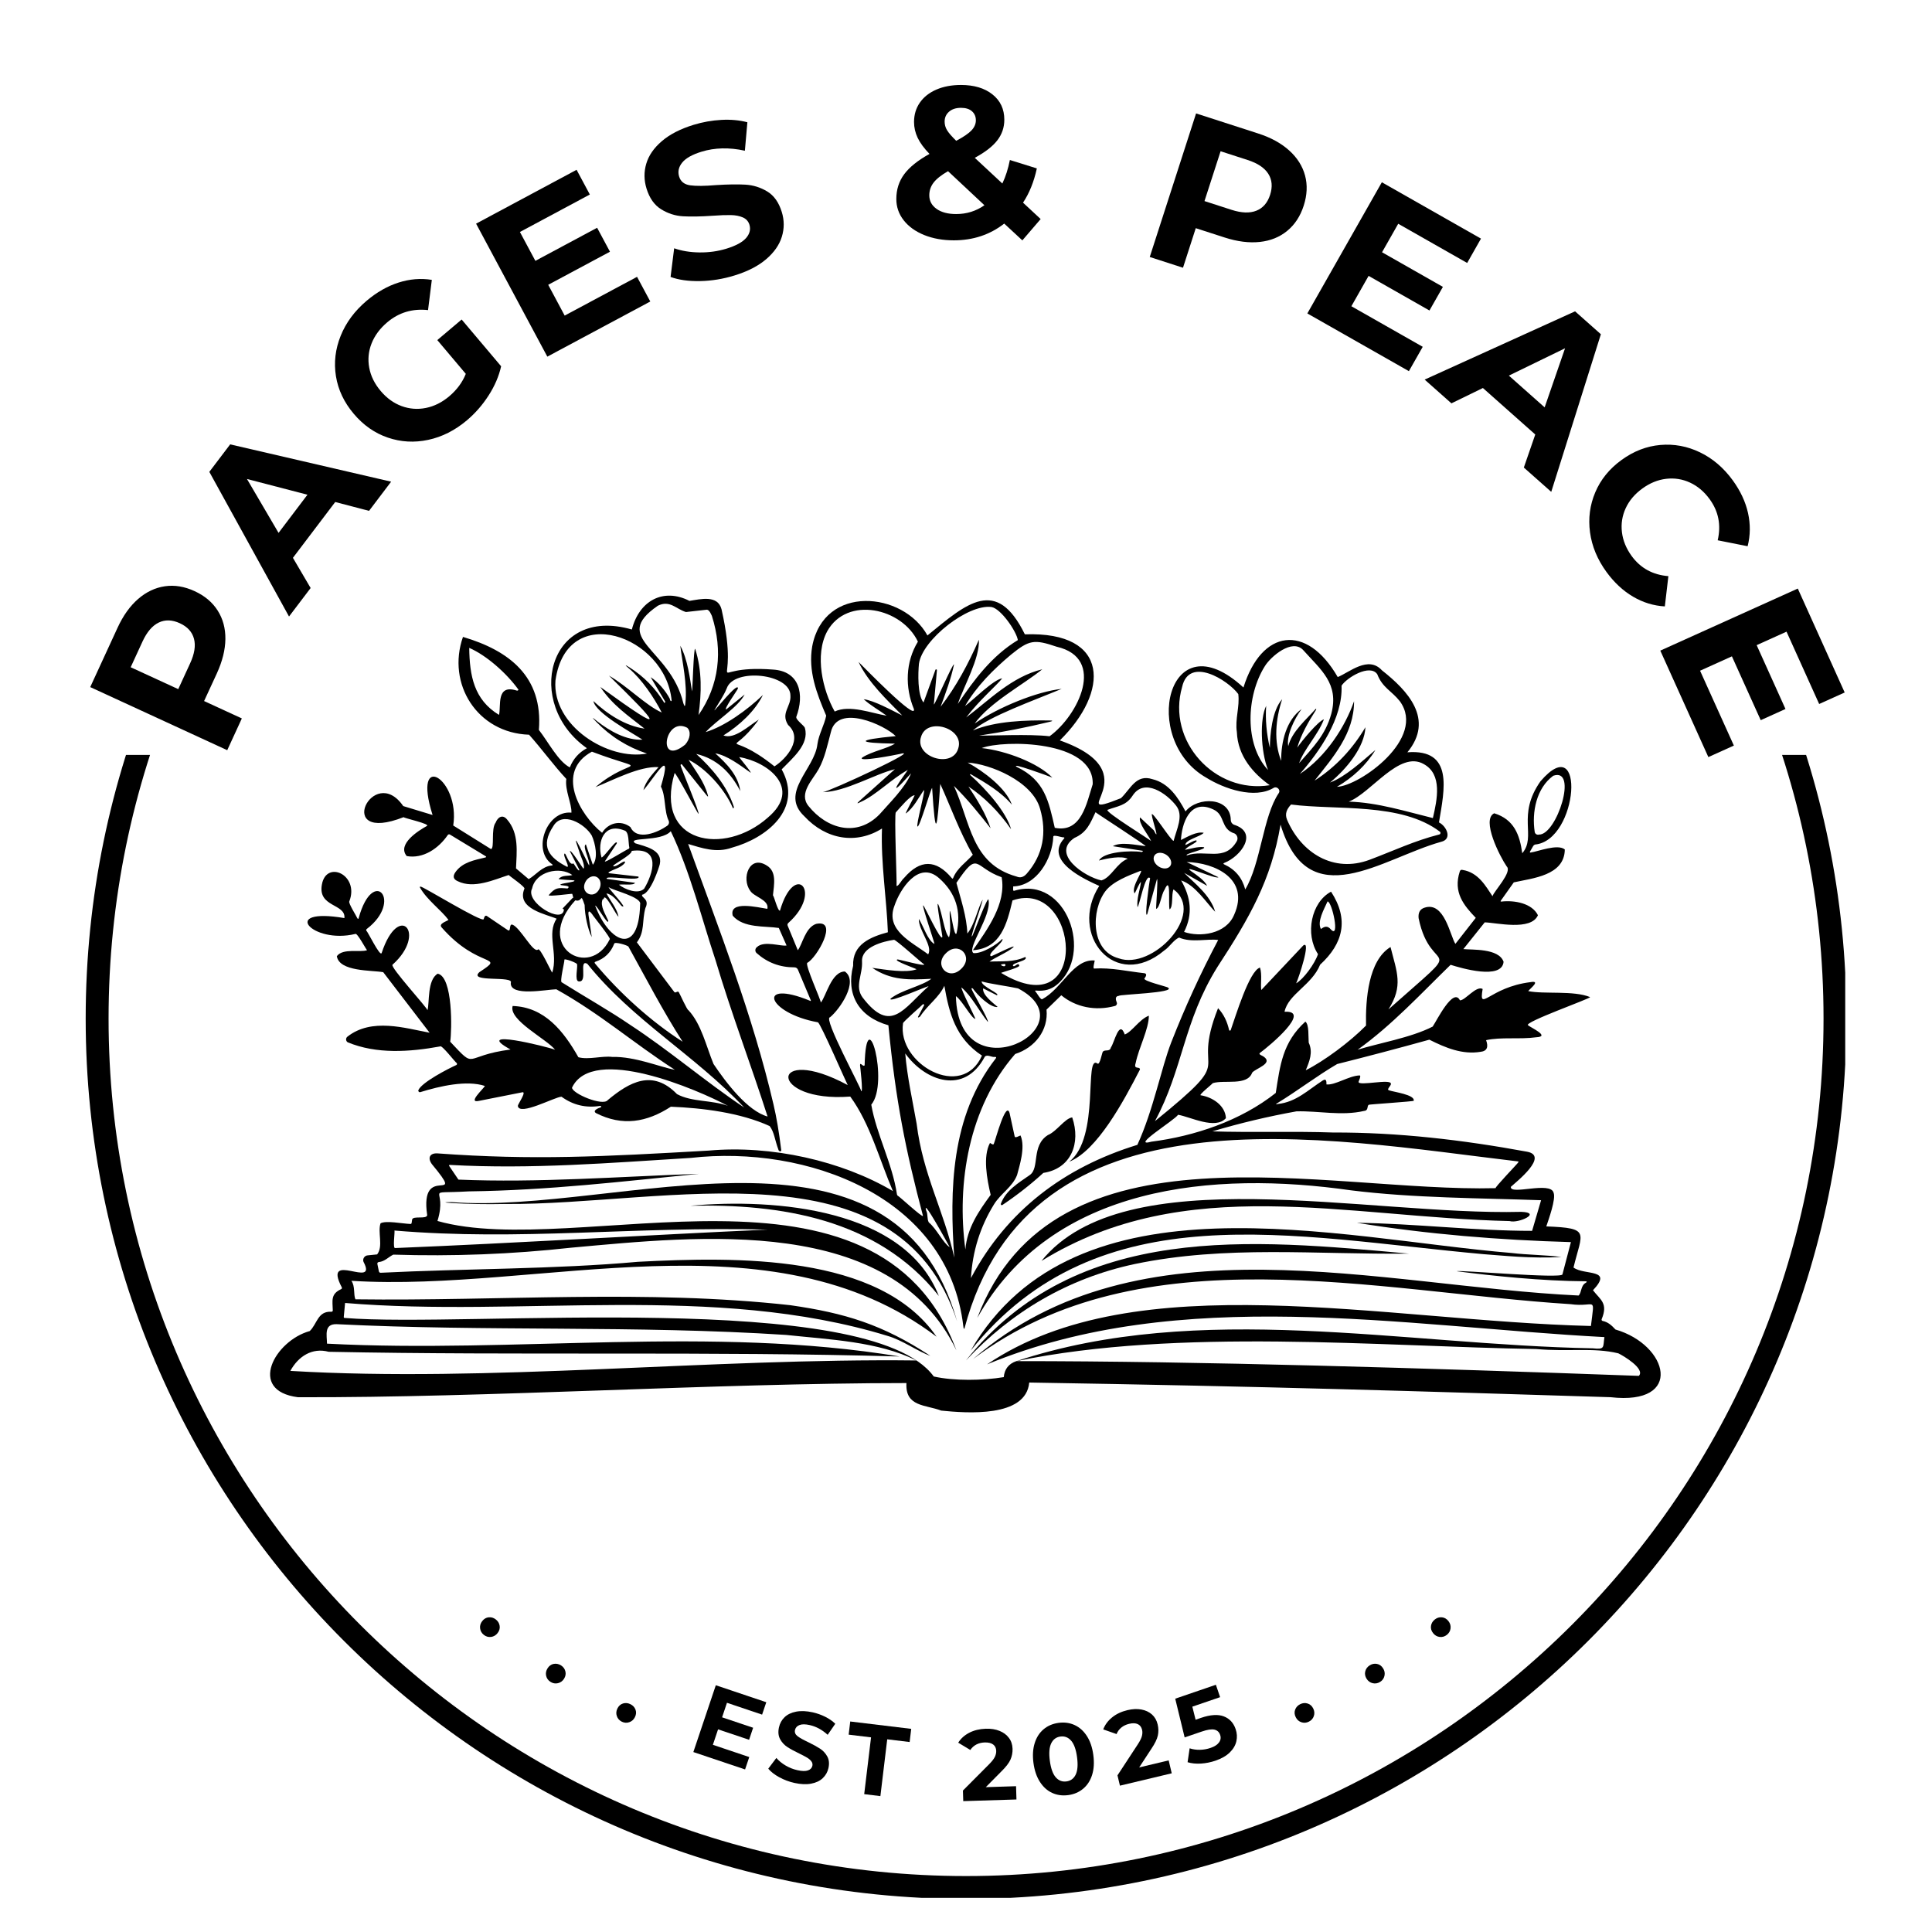 <svg xmlns="http://www.w3.org/2000/svg" xmlns:xlink="http://www.w3.org/1999/xlink" width="1000" zoomAndPan="magnify" viewBox="0 0 750 750" height="1000" preserveAspectRatio="xMidYMid meet" version="1.0"><defs><g/><clipPath id="a97d2b3ac3"><path d="M 22.227 282.066 L 705.316 282.066 L 705.316 725.742 L 22.227 725.742 Z M 22.227 282.066 " clip-rule="nonzero"/></clipPath><clipPath id="8ad35efdc5"><path d="M 0.52 0.281 L 727.719 0.281 L 727.719 296 L 0.52 296 Z M 0.52 0.281 " clip-rule="nonzero"/></clipPath><clipPath id="7f9c546a74"><rect x="0" width="728" y="0" height="296"/></clipPath><clipPath id="55820e7d64"><rect x="0" width="396" y="0" height="108"/></clipPath><clipPath id="5943e657af"><rect x="0" width="728" y="0" height="727"/></clipPath></defs><g transform="matrix(1, 0, 0, 1, 11, 11)"><g clip-path="url(#5943e657af)"><g clip-path="url(#a97d2b3ac3)"><path fill="#000000" d="M 364.023 51.535 C 180.473 51.535 31.148 200.863 31.148 384.41 C 31.148 567.957 180.473 717.281 364.023 717.281 C 547.57 717.281 696.895 567.957 696.895 384.41 C 696.895 200.863 547.57 51.535 364.023 51.535 Z M 364.023 726.168 C 175.574 726.168 22.262 572.855 22.262 384.41 C 22.262 195.965 175.574 42.652 364.023 42.652 C 552.465 42.652 705.777 195.965 705.777 384.41 C 705.777 572.855 552.465 726.168 364.023 726.168 " fill-opacity="1" fill-rule="nonzero"/></g><g clip-path="url(#8ad35efdc5)"><g transform="matrix(1, 0, 0, 1, -0, -0)"><g clip-path="url(#7f9c546a74)"><g fill="#000000" fill-opacity="1"><g transform="translate(74.306, 286.523)"><g><path d="M -39.672 -53.828 C -37.504 -58.547 -34.836 -62.273 -31.672 -65.016 C -28.504 -67.754 -25.039 -69.395 -21.281 -69.938 C -17.531 -70.488 -13.68 -69.852 -9.734 -68.031 C -5.836 -66.238 -2.863 -63.734 -0.812 -60.516 C 1.238 -57.297 2.238 -53.598 2.188 -49.422 C 2.133 -45.242 1.023 -40.797 -1.141 -36.078 L -6.078 -25.375 L 8.578 -18.625 L 2.906 -6.297 L -50.281 -30.797 Z M -11.5 -40.016 C -9.789 -43.711 -9.289 -46.891 -10 -49.547 C -10.707 -52.211 -12.535 -54.223 -15.484 -55.578 C -18.473 -56.953 -21.207 -57.039 -23.688 -55.844 C -26.164 -54.656 -28.258 -52.211 -29.969 -48.516 L -34.578 -38.5 L -16.109 -30 Z M -11.5 -40.016 "/></g></g></g><g fill="#000000" fill-opacity="1"><g transform="translate(101.65, 227.737)"><g><path d="M 17.484 -43.859 L 1.062 -22.188 L 7.938 -10.469 L -0.453 0.594 L -31.391 -55.562 L -23.297 -66.234 L 39.188 -51.75 L 30.609 -40.422 Z M 6.703 -46.688 L -16.781 -52.797 L -4.516 -31.875 Z M 6.703 -46.688 "/></g></g></g><g fill="#000000" fill-opacity="1"><g transform="translate(142.712, 174.113)"><g><path d="M 16.047 -53.094 L 25.5 -61.078 L 40.828 -42.922 C 39.953 -39.035 38.328 -35.254 35.953 -31.578 C 33.586 -27.898 30.785 -24.691 27.547 -21.953 C 22.898 -18.035 17.891 -15.504 12.516 -14.359 C 7.141 -13.211 1.914 -13.504 -3.156 -15.234 C -8.238 -16.961 -12.648 -20.047 -16.391 -24.484 C -20.141 -28.91 -22.441 -33.77 -23.297 -39.062 C -24.148 -44.363 -23.539 -49.586 -21.469 -54.734 C -19.406 -59.879 -16.031 -64.43 -11.344 -68.391 C -7.414 -71.703 -3.297 -74.047 1.016 -75.422 C 5.328 -76.805 9.629 -77.156 13.922 -76.469 L 12.453 -64.734 C 6.41 -65.391 1.133 -63.812 -3.375 -60 C -6.227 -57.594 -8.258 -54.852 -9.469 -51.781 C -10.676 -48.719 -10.977 -45.578 -10.375 -42.359 C -9.781 -39.141 -8.297 -36.129 -5.922 -33.328 C -3.586 -30.555 -0.883 -28.602 2.188 -27.469 C 5.258 -26.344 8.406 -26.102 11.625 -26.75 C 14.844 -27.395 17.859 -28.898 20.672 -31.266 C 23.648 -33.785 25.797 -36.691 27.109 -39.984 Z M 16.047 -53.094 "/></g></g></g><g fill="#000000" fill-opacity="1"><g transform="translate(195.363, 130.73)"><g><path d="M 40.938 -34.266 L 46.078 -24.688 L 6.109 -3.281 L -21.547 -54.906 L 17.469 -75.812 L 22.609 -66.219 L -4.531 -51.672 L 1.469 -40.469 L 25.438 -53.312 L 30.422 -44.016 L 6.453 -31.172 L 12.844 -19.219 Z M 40.938 -34.266 "/></g></g></g><g fill="#000000" fill-opacity="1"><g transform="translate(248.786, 102.712)"><g><path d="M 25.328 -6.766 C 20.891 -5.398 16.422 -4.676 11.922 -4.594 C 7.43 -4.52 3.633 -5.055 0.531 -6.203 L 1.922 -17.328 C 4.867 -16.297 8.156 -15.758 11.781 -15.719 C 15.414 -15.676 18.883 -16.16 22.188 -17.172 C 25.875 -18.305 28.426 -19.688 29.844 -21.312 C 31.258 -22.945 31.691 -24.672 31.141 -26.484 C 30.723 -27.816 29.859 -28.766 28.547 -29.328 C 27.242 -29.891 25.695 -30.188 23.906 -30.219 C 22.113 -30.258 19.734 -30.172 16.766 -29.953 C 12.191 -29.641 8.391 -29.57 5.359 -29.75 C 2.336 -29.926 -0.488 -30.832 -3.125 -32.469 C -5.77 -34.102 -7.664 -36.789 -8.812 -40.531 C -9.812 -43.77 -9.844 -46.977 -8.906 -50.156 C -7.969 -53.344 -5.961 -56.254 -2.891 -58.891 C 0.18 -61.535 4.273 -63.648 9.391 -65.234 C 12.961 -66.328 16.582 -66.973 20.25 -67.172 C 23.914 -67.367 27.281 -67.062 30.344 -66.25 L 29.375 -55.203 C 23.301 -56.535 17.68 -56.406 12.516 -54.812 C 8.891 -53.695 6.391 -52.281 5.016 -50.562 C 3.648 -48.852 3.266 -47.047 3.859 -45.141 C 4.453 -43.211 5.891 -42.086 8.172 -41.766 C 10.453 -41.453 13.789 -41.484 18.188 -41.859 C 22.758 -42.148 26.555 -42.207 29.578 -42.031 C 32.609 -41.852 35.43 -40.973 38.047 -39.391 C 40.672 -37.805 42.555 -35.148 43.703 -31.422 C 44.691 -28.223 44.703 -25.031 43.734 -21.844 C 42.766 -18.656 40.734 -15.738 37.641 -13.094 C 34.547 -10.445 30.441 -8.336 25.328 -6.766 Z M 25.328 -6.766 "/></g></g></g><g fill="#000000" fill-opacity="1"><g transform="translate(305.429, 86.78)"><g/></g></g><g fill="#000000" fill-opacity="1"><g transform="translate(333.922, 81.282)"><g><path d="M 51.953 1.031 L 44.922 -5.484 C 39.348 -1.148 32.82 1.016 25.344 1.016 C 21.102 1.016 17.281 0.332 13.875 -1.031 C 10.477 -2.406 7.816 -4.316 5.891 -6.766 C 3.973 -9.223 3.02 -11.988 3.031 -15.062 C 3.031 -18.688 4.047 -21.879 6.078 -24.641 C 8.117 -27.398 11.395 -30.031 15.906 -32.531 C 13.789 -34.719 12.258 -36.801 11.312 -38.781 C 10.375 -40.758 9.906 -42.805 9.906 -44.922 C 9.906 -47.766 10.656 -50.27 12.156 -52.438 C 13.664 -54.613 15.801 -56.301 18.562 -57.5 C 21.32 -58.695 24.516 -59.297 28.141 -59.297 C 33.211 -59.297 37.281 -58.078 40.344 -55.641 C 43.414 -53.211 44.953 -49.938 44.953 -45.812 C 44.953 -42.801 44.039 -40.125 42.219 -37.781 C 40.406 -35.438 37.492 -33.18 33.484 -31.016 L 44.188 -21.047 C 45.469 -23.723 46.441 -26.766 47.109 -30.172 L 57.578 -26.906 C 56.453 -21.719 54.664 -17.285 52.219 -13.609 L 59.062 -7.25 Z M 28.141 -50.422 C 26.191 -50.422 24.645 -49.922 23.5 -48.922 C 22.352 -47.922 21.781 -46.641 21.781 -45.078 C 21.781 -43.898 22.086 -42.797 22.703 -41.766 C 23.316 -40.734 24.508 -39.352 26.281 -37.625 C 29.133 -39.133 31.117 -40.488 32.234 -41.688 C 33.348 -42.883 33.906 -44.18 33.906 -45.578 C 33.906 -47.023 33.406 -48.191 32.406 -49.078 C 31.406 -49.973 29.984 -50.422 28.141 -50.422 Z M 26.266 -9.188 C 30.336 -9.188 33.992 -10.328 37.234 -12.609 L 23.109 -25.828 C 20.484 -24.328 18.613 -22.848 17.5 -21.391 C 16.383 -19.941 15.828 -18.301 15.828 -16.469 C 15.828 -14.289 16.77 -12.531 18.656 -11.188 C 20.551 -9.852 23.086 -9.188 26.266 -9.188 Z M 26.266 -9.188 "/></g></g></g><g fill="#000000" fill-opacity="1"><g transform="translate(399.924, 83.171)"><g/></g></g><g fill="#000000" fill-opacity="1"><g transform="translate(428.723, 86.638)"><g><path d="M 48.719 -45.812 C 53.656 -44.219 57.676 -42.008 60.781 -39.188 C 63.883 -36.375 65.926 -33.133 66.906 -29.469 C 67.883 -25.812 67.707 -21.922 66.375 -17.797 C 65.062 -13.711 62.93 -10.457 59.984 -8.031 C 57.047 -5.602 53.492 -4.164 49.328 -3.719 C 45.172 -3.27 40.625 -3.844 35.688 -5.438 L 24.469 -9.062 L 19.516 6.297 L 6.609 2.125 L 24.594 -53.609 Z M 38.344 -16.188 C 42.227 -14.938 45.445 -14.82 48 -15.844 C 50.562 -16.863 52.336 -18.914 53.328 -22 C 54.336 -25.125 54.102 -27.848 52.625 -30.172 C 51.156 -32.492 48.477 -34.281 44.594 -35.531 L 34.109 -38.922 L 27.859 -19.578 Z M 38.344 -16.188 "/></g></g></g><g fill="#000000" fill-opacity="1"><g transform="translate(490.476, 107.255)"><g><path d="M 50.828 16.375 L 45.453 25.828 L 6.031 3.422 L 34.953 -47.5 L 73.438 -25.625 L 68.078 -16.172 L 41.312 -31.391 L 35.031 -20.328 L 58.656 -6.891 L 53.438 2.281 L 29.812 -11.156 L 23.125 0.625 Z M 50.828 16.375 "/></g></g></g><g fill="#000000" fill-opacity="1"><g transform="translate(542.613, 136.859)"><g><path d="M 42.375 20.812 L 22.047 2.766 L 9.828 8.719 L -0.562 -0.5 L 57.828 -27 L 67.844 -18.109 L 48.578 43.078 L 37.938 33.641 Z M 46.016 10.281 L 53.938 -12.656 L 32.125 -2.047 Z M 46.016 10.281 "/></g></g></g><g fill="#000000" fill-opacity="1"><g transform="translate(592.866, 182.143)"><g><path d="M 19.75 28.875 C 16.238 24.051 14.113 18.926 13.375 13.5 C 12.645 8.07 13.328 2.891 15.422 -2.047 C 17.516 -6.992 20.91 -11.172 25.609 -14.578 C 30.297 -17.992 35.312 -19.938 40.656 -20.406 C 46 -20.875 51.133 -19.922 56.062 -17.547 C 61 -15.172 65.238 -11.551 68.781 -6.688 C 71.77 -2.57 73.75 1.664 74.719 6.031 C 75.688 10.395 75.633 14.688 74.562 18.906 L 62.938 16.594 C 64.312 10.695 63.273 5.383 59.828 0.656 C 57.703 -2.281 55.16 -4.43 52.203 -5.797 C 49.254 -7.16 46.16 -7.648 42.922 -7.266 C 39.68 -6.879 36.598 -5.617 33.672 -3.484 C 30.734 -1.348 28.582 1.195 27.219 4.156 C 25.863 7.113 25.379 10.207 25.766 13.438 C 26.148 16.664 27.406 19.75 29.531 22.688 C 32.977 27.414 37.734 30.023 43.797 30.516 L 42.422 42.266 C 38.035 42.016 33.906 40.742 30.031 38.453 C 26.164 36.172 22.738 32.977 19.75 28.875 Z M 19.75 28.875 "/></g></g></g><g fill="#000000" fill-opacity="1"><g transform="translate(630.667, 235.244)"><g><path d="M 31.422 43.188 L 21.516 47.656 L 2.859 6.328 L 56.234 -17.766 L 74.438 22.578 L 64.531 27.047 L 51.859 -1.031 L 40.266 4.203 L 51.453 28.984 L 41.844 33.328 L 30.656 8.547 L 18.297 14.125 Z M 31.422 43.188 "/></g></g></g></g></g></g><path fill="#000000" d="M 126.938 351.559 C 127.629 350.938 131.125 357.633 131.492 357.848 C 129.094 358.859 122.109 356.941 119.762 360.184 C 120.691 366.258 133.371 365.602 137.77 366.402 C 137.77 366.402 155.77 389.898 155.77 389.898 C 146.383 388.172 133.23 383.961 123.785 391.504 C 123.156 392.066 123.227 393.148 123.953 393.605 C 135.188 398.285 148.066 397.375 159.867 395.219 C 160.449 394.465 165.863 401.551 166.289 401.668 C 166.516 401.902 166.434 402.328 166.129 402.453 C 162.973 403.867 152.836 409.098 151.438 412.137 C 151.223 412.586 151.703 413.145 152.184 412.957 C 159.863 410.586 170.176 408.238 177.242 410.566 C 176.781 411.582 170.207 417.465 175.035 416.34 C 175.035 416.34 191.676 413.043 191.676 413.043 C 193.684 412.461 189.934 417.812 190.027 418.293 C 190.488 422.414 204.547 414.742 206.98 414.746 C 211.469 418.008 216.477 419.191 222.008 418.301 C 222.348 418.207 222.52 418.773 222.18 418.879 C 221.406 419.102 218.859 420.098 220.336 421.09 C 230.629 426.336 240.074 424.688 249.426 418.621 C 261.637 419.121 276.332 420.902 287.777 426.141 C 289.562 428.414 289.781 431.586 291.184 435.316 C 291.277 435.949 292.324 436.246 292.277 435.496 C 291.43 428.523 290.426 422.594 289.262 417.711 C 281.211 383.109 268.25 350.125 256.141 316.637 C 261.402 318.184 267.07 320.246 273.148 318.055 C 286.379 314.418 300.969 303.148 292.445 287.668 C 296.543 283.383 303.27 277.996 301.461 271.629 C 301.332 270.738 297.727 268.383 298.141 267.23 C 301.301 258.719 299.574 249.52 288.988 248.922 C 260.062 246.719 277.238 261.469 269.094 225.512 C 267.617 219.883 261.07 221.566 256.645 222.262 C 246.559 217.102 237.156 222.117 234.285 233.375 C 201.512 223.914 192.426 262.34 216.828 279.453 C 213.715 281.125 211.504 283.609 210.203 286.902 C 205.656 284.559 201.793 276.934 198.195 272.363 C 199.848 251.621 186.59 241.527 168.723 236.25 C 162.34 254.441 174.254 273.551 194.383 274.215 C 199.199 279.578 203.898 286.078 208.84 291.375 C 208.227 295.703 211.004 301.066 210.824 304.473 C 201.227 303.492 195.445 319.102 203.332 324.508 C 203.664 324.734 203.637 324.887 203.246 324.973 C 199.371 325.309 196.938 328.773 194.227 330.273 C 194.227 330.273 189.316 326.121 189.316 326.121 C 189.559 319.828 190.574 312.559 185.875 307.164 C 184.125 304.961 182.211 306.254 181.422 308.32 C 179.5 310.762 181.098 318.324 179.59 318.609 C 179.59 318.609 164.945 309.461 164.945 309.461 C 167.738 291.305 148.801 279.711 156.926 305.379 C 156.926 305.379 145.543 301.922 145.543 301.922 C 133.863 285 118.199 316.996 145.684 306.219 C 145.82 306.621 156.32 308.871 154.691 309.656 C 151.66 311.324 142.988 316.668 146.895 321.328 C 153.285 322.465 159.277 318.348 162.812 313.168 C 163 312.883 163.383 312.797 163.676 312.98 C 163.676 312.98 177.449 321.336 177.449 321.336 C 177.867 321.586 177.84 321.766 177.371 321.879 C 173.129 322.906 168.621 323.688 165.871 327.457 C 164.676 329.102 164.93 330.301 166.637 331.055 C 172.887 334.191 180.809 330.488 186.477 328.68 C 186.691 329.039 193.234 333.465 192.551 334.043 C 189.344 341.902 201.336 343.957 205.082 345.641 C 201.09 351.551 205.719 359.125 203.383 366.57 C 202.988 366.363 198.629 356.562 197.844 357.602 C 196.035 359.246 190.941 348.98 187.891 347.941 C 186.523 347.582 187.422 350.727 186.23 350.152 C 186.23 350.152 178.027 344.602 178.027 344.602 C 177.223 344.098 176.922 345.238 176.773 345.805 C 176.312 347.355 153.02 333 152.316 333.199 C 152.125 333.074 151.887 333.336 152.023 333.527 C 154.727 338.352 160.254 342.273 163.098 346.098 C 162.367 346.695 159.133 347.543 160.445 349.027 C 174.855 365.488 185.715 359.414 175.121 366.367 C 170.48 370.562 188.715 367.621 187.285 370.555 C 186.926 376.008 201.191 373.117 204.957 373.039 C 222.168 382.637 234.746 393.812 250.965 404.285 C 245.352 403.293 235.551 399.07 226.648 399.293 C 222.77 398.812 217.461 400.477 213.531 399.418 C 207.789 389.273 200.395 379.922 188.012 379.52 C 186.316 385 201.266 392.379 204.48 396.508 C 201.289 395.273 171.992 388.051 187.191 396.422 C 168.391 398.852 174.312 404.633 163.77 393.395 C 164.441 389.008 164.859 368.211 158.934 366.984 C 154.785 369.352 155.785 378.336 154.949 381.172 C 154.988 380.355 140.285 364.344 141.375 363.496 C 154.992 351.344 143.809 338.777 137.16 358.949 C 136.547 360.648 131.602 350.27 131.234 350.355 C 131.09 350.113 131.148 349.797 131.379 349.625 C 145.617 338.754 133.836 325.078 128.273 345.293 C 128.145 345.84 127.945 345.867 127.68 345.375 C 127.52 344.863 124.051 339.434 124.617 338.871 C 128.586 328.59 115.637 322.719 113.957 332.395 C 112.309 341.27 123.266 339.734 122.699 345.398 C 97.293 341.09 110.125 355.633 126.93 351.555 Z M 190.273 256.742 C 190.172 257.031 189.855 257.176 189.57 257.07 C 181.453 254.488 183.609 263.133 182.715 266.523 C 172.965 260.609 171.293 251.273 171.156 240.508 C 177.875 243.414 185.707 250.387 190.273 256.738 Z M 266.73 361.625 C 272.973 382.59 280.445 402.078 286.973 422.434 C 279.141 420.277 270.793 409.191 265.988 402.043 C 263.125 395.098 261.293 386.594 256.246 381.148 C 255.77 381.211 252.891 374.746 252.617 374.375 C 252.207 373.273 251.352 374.699 250.793 374.137 C 250.793 374.137 236.234 354.812 236.234 354.812 C 239.406 350.66 238.145 346.578 239.543 341.5 C 241.297 337.977 237.785 337.488 238.281 336.324 C 241.633 335.816 244.906 325.5 245.137 324.469 C 246.348 318.844 239.395 317.582 235.633 316.379 C 232.039 313.742 245.574 315.996 249.398 311.672 C 256.91 327.336 261.535 346.043 266.73 361.629 Z M 235.52 331.715 L 224.609 330.191 C 223.062 328.508 238.117 331.402 236.836 329.285 C 236.836 329.285 225.516 327.992 225.516 327.992 C 225.352 327.977 225.219 327.852 225.188 327.691 C 227 326.391 230.008 326.066 231.59 323.922 C 232.031 322.121 228.215 325.82 227.117 325.258 C 226.039 325.008 234.402 320.914 234.242 319.312 C 245.762 317.766 242.539 328.195 239.062 333.98 C 236.676 336.348 231.504 334.227 229.273 332.445 C 230.75 332.109 234.992 332.875 235.52 331.715 Z M 233.023 318.531 C 232.887 318.371 223.273 324.379 223.828 323.34 C 223.828 323.34 228.434 316.418 228.434 316.418 C 228.512 316.297 228.488 316.133 228.379 316.035 C 227.836 315.34 222.797 322.625 222.48 321.781 C 220.777 315.594 223.582 308.285 231.348 311.375 C 233.34 311.82 232.871 316.57 233.305 317.969 C 233.332 318.223 233.238 318.41 233.02 318.531 Z M 221.652 334.137 C 219.488 338.422 214.008 335.562 216.27 331.328 C 217.211 329.52 219.18 328.68 220.664 329.453 C 222.148 330.227 222.59 332.324 221.652 334.137 Z M 220.035 340.559 C 220.75 340.363 225.156 348.688 225.141 346.453 C 224.098 343.984 221.848 340.711 222.918 338.188 C 222.91 338.074 223.055 338.02 223.344 338.02 C 223.703 334.859 228.289 344.582 229.098 344.824 C 228.488 341.621 225.938 338.734 224.422 335.836 C 226.676 336.121 228.723 338.762 230.246 340.664 C 233.531 342.551 224.68 333.434 225.336 333.422 C 226.703 334.602 238.312 337.215 237.496 340.086 C 236.941 360.625 225.434 354.852 220.035 340.559 Z M 227.426 355.371 C 227.504 354.398 232.84 356.004 232.984 356.523 C 239.812 368.844 246.43 381.625 254.008 393.395 C 241.703 385.527 229.457 374.445 219.992 363.039 C 219.723 362.703 219.793 362.469 220.195 362.332 C 223.668 361.145 226.078 358.828 227.426 355.375 Z M 254.977 278.066 C 243.852 287.027 246.961 266.895 255.762 271.504 C 257.32 272.895 256.965 275.836 254.977 278.066 Z M 287.094 306.371 C 270.105 321.484 242.781 316.453 250.879 289.105 C 251.332 288.77 259.855 304.836 260.109 304.898 C 261.047 305.348 252.992 286.195 253.207 286.102 C 253.102 285.789 253.527 285.531 253.75 285.789 C 253.75 285.789 263.266 297.684 263.266 297.684 C 263.859 298.426 264.008 298.344 263.711 297.441 C 262.328 292.43 259.059 288.312 256.301 283.965 C 262.707 286.984 270.32 295.234 273.434 302.547 C 273.621 303.125 274.02 302.465 273.859 302.148 C 271.195 293.992 265.383 287.27 259.27 281.668 C 267.223 283.531 272.633 288.82 276.379 296.098 C 275.578 289.914 270.961 285.332 266.664 281.438 C 271.387 282.289 276.148 285.961 280.359 288.941 C 281.012 289.031 275.844 282.996 275.957 282.902 C 286.898 284.676 300.625 294.934 287.09 306.371 Z M 271.129 256.191 C 273.934 248.152 295.926 250.5 295.844 259.059 C 296.137 263.344 291.969 265.777 294.938 270.426 C 300.895 275.715 294.391 283.488 289.645 286.504 C 270.496 271.137 271.754 284.594 283.562 268.344 C 279.492 270.871 274.109 276.133 269.836 274.492 C 276.047 270.613 282.066 265.09 285.164 258.785 C 278.988 264.711 270.23 271 262.938 273.191 C 267.23 268.57 275.555 263.484 278.074 258.598 C 278.074 258.598 270.984 264.336 270.984 264.336 C 269.523 264.863 275.699 256.305 275.469 256.238 C 275.539 253.402 266.062 265.582 266.332 264.691 C 267.77 262.18 269.926 259.164 271.129 256.191 Z M 244.375 224.141 C 249.066 221.832 251.453 225.449 255.289 226.59 C 255.289 226.59 263.391 225.684 263.391 225.684 C 264.457 225.703 265.145 227.754 265.348 228.078 C 269.672 241.652 268.219 254.98 260.168 266.574 C 261.332 258.168 261.598 249.43 258.871 240.902 C 258.23 240.207 257.859 257.371 257.637 257.402 C 256.879 252.676 255.973 244.934 253.082 239.664 C 253.852 245.984 255.859 254.57 255.066 261.883 C 254.988 263.398 254.727 263.43 254.273 261.98 C 249.18 240.57 225.73 236.98 244.375 224.141 Z M 204.629 253.172 C 209.043 221.953 247.402 235.914 249.727 260.922 C 249.578 261.598 248.969 260.777 249.07 260.359 C 247.473 257.223 244.285 253.531 241.582 251.887 C 241.582 251.887 247.223 261.348 247.223 261.348 C 247.312 261.434 247.105 261.914 246.895 261.867 C 243.461 256.199 238.938 251.598 233.332 248.055 C 231.539 246.926 231.453 247.047 233.074 248.414 C 238.098 252.637 242.945 259.859 245.887 265.598 C 239.699 262.844 232.391 255.238 225.395 251.281 C 244.375 269.918 249.555 275.613 222.047 255.676 C 226.797 262.773 232.707 266.695 239.203 271.848 C 231.82 270.82 224.871 266.293 219.363 261.152 C 220.137 265.852 234.77 273.672 238.398 276.137 C 232.227 276.484 225.766 272.848 220.832 268.992 C 218.715 267.23 218.621 267.328 220.547 269.297 C 226.086 274.961 232.625 279.043 240.168 281.535 C 225.105 284.387 203.297 270.781 204.625 253.168 Z M 218.777 280.801 C 242.309 289.68 234.617 282.266 220.164 294.566 C 227.156 291.793 237.23 286.363 244.66 286.797 C 242.395 289.355 239.477 292.469 238.789 295.715 C 243.008 291.027 250.453 277.746 245.559 294.352 C 247.559 298.145 246.715 303.883 248.637 307.723 C 248.855 308.398 248.613 309.137 248.039 309.551 C 244.508 312.055 236.344 315.637 233.73 310.074 C 229.898 307.125 225.047 308.512 222.73 312.285 C 213.953 305.254 204.5 288.523 218.781 280.801 Z M 203.766 309.758 C 207.242 303.652 216.074 308.84 218.715 313.348 C 220.141 316.48 221.277 322.188 219.133 324.699 C 219.133 324.699 216.43 316.777 216.43 316.777 C 214.883 317.566 218.191 323.023 217.691 324.984 C 216.855 323.707 209.793 308.184 213.797 319.352 C 214.293 321.332 216.273 324.828 215.535 326.238 C 215.281 326.211 210.66 318.645 210.215 319.406 C 210.254 319.516 213.844 326.523 213.895 326.641 C 213.828 327.906 211.762 324.238 211.594 324.172 C 209.785 325.438 208.457 318.82 208.027 320.672 C 207.836 321.77 210.273 325.715 209.137 325.492 C 202.066 321.883 198.637 317.535 203.766 309.758 Z M 195.566 333.883 C 196.953 327.312 206.277 325.172 211.184 328.688 C 209.539 329.191 207.328 328.562 205.867 330.195 C 205.551 330.473 211.902 330.676 211.926 330.773 C 212.832 331.477 205.965 331.891 206.578 332.512 C 207.109 332.852 210.98 332.652 209.32 333.91 C 205.551 333.598 204.617 333.473 202.008 336.496 C 201.777 337.172 210.996 335.852 211.152 335.996 C 211.605 337.492 211.688 337.984 211.391 337.473 L 207.469 341.598 C 207.254 341.848 207.895 341.891 207.906 342.098 C 207.477 348.004 192.691 339.254 195.57 333.883 Z M 212.34 338.5 C 215.289 339.395 214.156 335.031 215.949 340.297 C 216.016 344.23 217.184 349.809 218.727 352.789 C 218.727 352.789 217.508 344.539 217.508 344.539 C 217.199 342.488 217.668 342.293 218.91 343.949 C 218.945 344.215 226.496 353.484 225.688 353.637 C 218 369.461 195.797 356.535 212.34 338.5 Z M 233.551 386.797 C 225.617 381.371 215.949 375.91 207.117 370.359 C 206.145 370.328 208.242 362.109 208.09 361.656 C 207.695 360.762 213.547 362.945 213.008 363.41 C 213.328 364.391 212.023 369.645 213.574 369.961 C 217.434 370.617 213.488 361.301 216.973 363.117 C 234.598 385.098 258.844 398.633 277.887 418.938 C 262.949 408.98 249.039 396.922 233.551 386.797 Z M 211.059 411.219 C 219.07 394.367 259.855 412.027 271.582 418.293 C 265.309 415.953 257.641 416.887 251.809 413.734 C 242.355 403.984 233.344 409.027 224.934 416.051 C 223.043 418.574 211.09 413.508 211.059 411.223 Z M 211.059 411.219 " fill-opacity="1" fill-rule="nonzero"/><path fill="#000000" d="M 616.125 505.117 C 614.688 503.551 613.227 502.184 611.055 501.766 C 610.789 501.656 610.66 501.352 610.77 501.09 C 613.355 494.855 610.211 493.547 607.391 489.875 C 615.465 481.328 604.105 484.219 599.832 481.055 C 603.168 467.258 606.645 465.754 589.273 465.09 C 590.164 462.391 593.098 454.402 592.094 451.988 C 590.855 447.453 575.078 453.113 575.508 449.727 C 577.668 447.766 590.469 437.68 581.77 436.086 C 556.855 431.516 531.805 428.551 506.441 428.637 C 491.82 428.102 473.566 428.676 459.633 428.195 C 470.328 425.008 481.211 422.418 492.281 420.426 C 500.934 420.188 509.812 422.297 518.566 420.254 C 520.301 420.117 519.582 418.371 520.336 417.875 C 520.473 417.711 537.672 416.609 537.809 416.316 C 538.348 413.949 529.969 412.902 528.18 412.254 C 527.113 411.914 529.102 410.41 528.949 409.746 C 529.109 407.59 516.352 410.758 516.387 408.984 C 516.445 408.645 517.637 406.375 516.68 406.48 C 512.535 406.688 507.211 410.367 503.934 409.969 C 503.93 408.867 503.941 407.543 502.52 408.422 C 496.656 412.219 492.188 416.797 485.109 417.562 C 484.176 417.836 484.117 417.711 484.93 417.191 C 492.711 412.445 500.383 406.551 508.09 402.055 C 520.027 399.059 531.957 395.91 543.871 392.602 C 550.316 395.832 556.742 398.469 563.773 397.312 C 566.301 397.031 566.867 395.406 565.898 392.793 C 571.664 391.492 579.078 392.547 585.367 391.664 C 590.961 391.383 583.398 388.004 582.168 386.996 C 580.527 385.812 606.203 376.727 606.289 376.078 C 599.883 373.426 588.465 375.02 582.254 373.746 C 583.012 372.707 587.281 369.527 583.145 370.262 C 567.109 372.23 562.969 382.348 564.562 372.918 C 562.027 371.508 557.762 377.434 555.742 377.328 C 553.16 372.082 546.684 385.312 545.16 387.52 C 536.73 391.867 523.676 394.062 516.031 396.504 C 529.344 386.996 540.695 374.637 552.121 363.535 C 556.137 364.809 572.039 369.523 572.688 362.371 C 570.859 357.031 560.305 357.789 557.078 357.434 C 557.078 357.434 565.367 347.059 565.367 347.059 C 569.762 347.148 583.332 350.492 586.027 344.289 C 583.707 339.641 576.992 338.414 571.895 338.98 C 571.516 339.027 571.434 338.898 571.656 338.586 C 571.656 338.586 576.652 331.531 576.652 331.531 C 584.008 329.895 596.328 328.898 596.457 318.758 C 593.676 316.465 585.969 319.578 583.34 319.922 C 582.883 320.035 582.77 319.887 583.004 319.477 L 584.184 317.43 C 584.352 317.145 584.59 316.949 584.906 316.848 C 601.785 315.227 604.691 271.715 587.012 292.293 C 577.645 305.629 585.594 313.602 579.938 320.227 C 578.945 313.016 576.727 307.078 569.051 304.715 C 563.938 307.168 571.273 321.543 573.906 325.359 C 576.168 327.516 568.867 335.031 568.391 336.914 C 565.773 333.016 562.891 327.676 556.773 326.707 C 556.191 326.551 555.824 326.77 555.672 327.355 C 553.062 335.402 557.203 340.43 561.891 345.309 C 561.891 345.309 553.98 355.41 553.98 355.41 C 551.945 352.305 549.727 338.785 541.992 341.363 C 540.262 341.906 539.496 343.258 539.699 345.406 C 544.535 369.148 560.148 352.293 527.984 380.867 C 533.848 371.703 531.254 366.391 528.797 356.633 C 520.152 361.902 519.078 377.086 519.289 387.117 C 513.047 393.461 502.957 400.949 495.891 404.469 C 497.328 401.004 498.793 397.504 497.039 393.746 C 496.84 391.402 497.254 386.797 495.746 385.586 C 486.852 393.68 485.934 402.551 484.25 413.277 C 470.602 424.105 452.688 430.055 436.016 432.191 C 427.375 434.605 445.18 423.75 446.324 421.75 C 451.105 422.551 460.801 427.676 464.898 423.07 C 464.66 418.199 459.77 414.926 455.125 414.188 C 454.066 414.223 459.871 409.602 459.793 409.477 C 464.289 408.078 473.227 410.668 475.09 405.402 C 476.414 403.746 483.43 401.855 479.555 399.184 C 479.184 398.848 477.375 398.34 478.078 397.758 C 481.805 395.047 498.426 381.141 487.652 381.766 C 489.078 374.918 498.215 371.484 501.473 363.484 C 510.387 355.309 512.781 345.973 505.711 335.145 C 498.02 339.242 495.512 351.617 500.645 359.395 C 499.398 363.121 495.035 369.098 492.16 370.73 C 493.102 368.848 498.094 353.801 494.945 356.008 C 494.945 356.008 478.633 373.32 478.633 373.32 C 478.266 371.273 479.023 367.277 478.129 364.609 C 473.977 365.812 468.648 383.574 466.762 388.879 C 466.664 389.184 466.203 389.168 466.129 388.852 C 465.426 385.699 464.086 382.723 461.848 380.379 C 450.602 408.68 470.961 396.957 437.348 424.23 C 448.289 403.988 448.371 385.598 461.59 364.395 C 474.133 345.168 482.484 330.605 486.105 309.105 C 496.875 344.887 525.473 322.199 548.422 315.797 C 552.977 314.75 550.496 309.645 547.605 308.266 C 549.75 295.406 553.367 279.66 535.348 281.039 C 545.961 268.16 535.398 257.043 525.469 249.223 C 520.129 243.363 512.816 250.043 508.305 251.832 C 496.18 230.832 478.691 233.344 471.707 255.887 C 442.211 228.695 431.453 276.309 457.336 290.926 C 464.227 295.211 476.012 299.293 483.422 294.855 C 484.652 294.082 486.254 295.605 485.414 296.879 C 479.258 305.961 478.484 324.141 472.402 334.273 C 471.207 329.742 468.492 326.508 464.262 324.57 C 463.816 324.367 463.82 324.172 464.27 323.973 C 470.676 321.492 477.723 312.168 467.961 309.133 C 467.258 308.816 466.801 308.117 466.789 307.348 C 466.691 298.344 453.902 298.129 449.215 303.992 C 446.379 298.656 442.742 293.004 436.363 291.473 C 430.016 289.398 427.879 295.297 424.152 298.852 C 400.633 308.164 436.82 289.266 400.43 276.422 C 419.469 257.754 420.207 234.059 386.848 235.25 C 375.82 212.781 364.363 223.129 349.031 235.68 C 339.613 218.582 308.855 215.688 304.301 239.91 C 302.656 249.434 306.008 258.156 309.727 266.816 C 309.027 270.457 306.859 274.004 306.328 277.844 C 305.277 287.566 291.473 296.699 301.242 305.875 C 309.742 315.043 321.496 316.863 331.387 310.633 C 330.887 323.988 333.215 338.023 333.672 350.895 C 326.902 352.73 319.84 355.605 320.184 363.93 C 317.344 375.09 322.371 383.742 333.875 387.012 C 336.727 416.535 340.551 435.434 347.297 460.988 C 347.211 461.895 337.762 453.078 337.535 453.219 C 337.359 453.07 337.246 452.887 337.199 452.668 C 335.43 440.707 329.223 429.316 327.227 417.84 C 334.324 409.355 325.246 376.281 324.648 402.547 C 324.035 403.371 322.832 400.996 322.871 402.559 C 322.871 402.578 324.148 413.43 323.309 412.555 C 323.504 411.707 308.355 384.02 311.211 383.91 C 314.969 380.848 322.445 370.012 316.977 366.137 C 311.699 366.168 309.688 375.82 307.637 378.188 C 307.738 377.297 301.496 363.703 302.371 362.773 C 305.965 361 314.816 345.758 305.812 347.652 C 301.566 349.117 300.512 355.582 298.707 357.883 C 298.707 357.883 294.793 348.41 294.793 348.41 C 294.602 347.953 294.699 347.566 295.078 347.246 C 308.641 335.129 297.445 323.074 291.789 342.496 C 290.949 342.922 289.465 336.777 289.055 336.578 C 289.48 332.371 290.602 327.352 286.656 324.996 C 279.879 320.676 276.711 330.047 280.215 334.762 C 281.555 337.141 287.684 338.285 286.895 341.809 C 283.086 341.242 271.91 338.465 273.445 344.48 C 277.68 349.391 285.887 348.391 291.332 349.238 C 291.332 349.238 294.34 356.027 294.34 356.027 C 292.297 356.523 285.676 354 282.859 356.648 C 282.09 357.188 281.996 358.371 282.723 358.992 C 286.879 362.691 291.777 364.539 297.414 364.523 C 297.996 364.523 298.523 364.875 298.75 365.418 C 298.75 365.418 303.695 377.176 303.695 377.176 C 303.879 377.609 303.77 377.703 303.367 377.461 C 282.559 368.957 286.543 382.238 306.531 385.863 C 307.641 386.484 317.492 409.215 318.082 410.223 C 287.52 393.793 286.883 417.133 319.07 414.688 C 326.789 425.195 330.438 439.348 335.629 451.379 C 315.773 439.637 288.395 433.457 264.078 435.66 C 222.996 438.016 195.82 439.449 158.934 436.75 C 155.887 436.527 154.863 438.449 156.66 440.918 C 170.453 457.578 151.719 439.711 154.836 460.723 C 154.621 462.43 149.297 460.844 148.984 462.441 C 148.984 462.441 148.789 463.77 148.789 463.77 C 148.754 463.996 148.559 464.156 148.336 464.145 C 145.16 464.02 138.883 462.727 136.73 463.879 C 135.527 467.316 137.875 472.855 135.402 475.957 C 135.402 475.957 131.668 476.34 131.668 476.34 C 130.488 476.445 129.668 477.727 130.113 478.836 C 135.906 489.758 113.949 474.043 121.699 488.777 C 121.805 489.035 121.688 489.332 121.434 489.445 C 117.27 491.336 118.105 493.918 118.188 497.723 C 118.195 498.008 117.941 498.242 117.652 498.215 C 112.281 497.93 112.164 502.938 109.238 505.715 C 95.723 509.434 84.918 528.871 104.668 531.402 C 178.645 531.645 265.277 525.941 340.879 525.902 C 340.348 535.18 348.305 534.262 354.379 536.594 C 364.191 537.582 387.293 539.422 388.547 525.699 C 482.207 527.223 539.012 529.066 614.215 531.391 C 642.848 534.668 636.723 511.109 616.129 505.117 Z M 591.969 290.145 C 601.73 286.777 593.312 313.219 586.422 312.98 C 585.684 313.215 584.887 312.719 584.773 311.945 C 583.602 304.277 585.391 294.984 591.969 290.145 Z M 504.355 338.934 C 506.117 339 509.262 353.719 505.656 349.812 C 504.305 348.215 503.117 348.648 501.781 349.652 C 500.215 346.738 502.988 341.98 504.355 338.934 Z M 548.016 311.902 C 548.352 312.219 548.211 312.836 547.75 312.934 C 538.18 315.359 529.953 319.277 520.703 322.754 C 506.676 328.027 494.137 320.082 488.656 307.262 C 487.633 304.871 488.602 303.02 490.188 301.309 C 507.695 303.613 532.941 300.391 548.012 311.902 Z M 541.648 285.586 C 549.047 289.574 546.895 299.438 545.242 306.574 C 534.996 304.074 523.742 300.488 512.59 300.195 C 521.273 296.84 532.199 280.246 541.648 285.582 Z M 509.789 255.176 C 511.852 252.016 520.785 246.637 523.645 250.719 C 525.664 255.977 529.285 257.234 532.398 261.195 C 542.949 275.594 516.707 294.18 508.008 294.441 C 514.078 290.887 519.277 286.145 522.934 280.137 C 517.73 284.527 511.312 290.551 505.312 292.781 C 511.754 287.465 518.688 279.098 519.055 271.309 C 514.094 279.723 507.527 286.75 499.32 292.039 C 506.512 282.934 514.672 273.77 514.645 261.211 C 511.219 271.043 503.785 282.762 493.598 289.465 C 501.07 280.953 510.312 267.934 509.789 255.172 Z M 481.918 293.816 C 460.492 297.27 441.816 276.551 447.91 255.637 C 450.605 243.629 465.652 252.957 469.699 258.434 C 470.32 263.363 468.379 268.121 469.148 273.188 C 469.496 282.602 475.652 289.363 481.918 293.812 Z M 486.738 260.43 C 482.746 264.863 482.004 274.48 481.965 279.32 C 480.668 273.98 480.16 268.207 480.531 263.016 C 478.016 267.934 478.359 280.586 481.242 287.914 C 472.035 278.055 472.754 259.09 480.035 247.57 C 482.23 243.973 490.668 236.621 494.965 241.434 C 501.734 249.008 508.902 254.371 505.816 266.059 C 503.547 274.352 498.707 279.133 493.301 285.266 C 495.273 279.703 500.684 274.234 502.953 268.23 C 500.629 269.035 494.395 276.582 492.582 279.242 C 494.066 274.199 496.836 269.324 499.918 264.504 C 500.047 264.348 499.879 263.988 499.707 264.238 C 496.352 268.086 490.438 273.02 489.105 278.652 C 488.293 274.633 491.406 268.109 494.27 264.258 C 488.418 268.477 486.27 276.859 486.355 284.371 C 483.402 276.867 484.176 268.152 486.738 260.426 Z M 461.891 353.91 C 455.078 366.781 449.02 379.996 443.715 393.551 C 439.793 403.555 436.785 419.805 430.523 433.43 C 402.016 442.191 379.777 459.059 365.922 485.152 C 366.512 474.773 369.504 465.223 374.895 456.496 C 377.465 452.336 382.098 449.719 383.824 445.148 C 384.648 441.902 387.188 434.422 385.164 429.789 C 384.75 429.852 383.051 431 382.891 430.145 C 382.891 430.145 380.914 421.066 380.914 421.066 C 379.496 416.203 375.516 431.301 374.859 432.871 C 374.668 433.777 373.73 432.875 373.312 432.684 C 370.492 437.902 372.113 446.664 373.578 452.844 C 368.949 459.176 364.438 465.676 363.758 474.039 C 360.285 448.336 365.086 418.789 383.086 398.164 C 390.832 395.656 396.027 388.914 395.258 380.934 C 395.258 380.934 400.988 375.363 400.988 375.363 C 406.531 379.957 414.211 381.586 421.809 379.516 C 422.387 379.387 422.738 378.77 422.547 378.207 C 422.059 377.066 421.77 375.668 423.426 375.578 C 423.094 375.051 445.762 374.434 442.434 372.398 C 442.219 372.02 432.258 369.77 433.316 368.773 C 433.777 368.215 434.457 367.004 433.281 366.805 C 426.656 366.078 420.398 364.574 413.746 364.984 C 413.098 364.973 414.027 362.148 413.945 361.859 C 405.641 361.164 401.301 372.742 393.68 376.836 C 393.02 377.465 391.355 374.125 390.957 373.93 C 390.738 373.633 390.812 373.504 391.18 373.539 C 394.359 373.859 397.047 373.109 399.246 371.293 C 413.805 359.301 402.895 328.668 382.75 334.789 C 381.98 335.082 382.426 333.434 382.312 333.113 C 391.453 332.848 397.5 322.43 397.887 313.852 C 397.766 312.785 401.504 314.234 401.879 314.047 C 402.242 314.105 402.297 314.27 402.047 314.535 C 394.156 323.352 410.512 330.52 415.719 332.914 C 403.656 351.703 421.863 374.02 440.949 357.984 C 443.031 356.621 444.551 353.898 446.715 352.953 C 451.52 355.086 457.801 353.305 461.895 353.906 Z M 351.758 355.445 C 349.191 354.184 347.383 348.336 345.703 345.715 C 345.516 350.125 351.273 356.262 349.305 359.473 C 343.02 354.699 332.527 350.164 336.242 340.559 C 338.355 334.277 345.57 322.836 353.547 329.902 C 360.039 335.652 362.297 342.801 360.316 351.355 C 359.324 352.992 358.188 342.402 357.695 342.637 C 357.492 345.633 358.406 349.836 357.398 352.859 C 355.559 351.027 354.859 343.617 353.219 340.051 C 352.188 338.191 355.035 352.887 354.801 352.684 C 354.352 354.961 347.703 340.281 347.402 340.484 C 346.703 340.121 351.93 355.379 351.758 355.445 Z M 340.586 304.82 C 343.656 302.656 345.57 298.633 347.676 295.684 C 348.277 296.086 344.461 309.48 345.184 309.852 C 346.023 310.207 350.355 295.012 350.852 294.887 C 352.203 316.262 352.84 310.582 354.004 293.316 C 357.82 301.605 361.617 312.262 366.641 320.801 C 364.277 323.57 360.5 325.984 359.012 329.859 C 358.875 330.133 358.707 330.152 358.512 329.914 C 352.383 322.555 346.188 322.535 339.926 329.852 C 339.012 330.574 337.793 333.125 337.035 332.914 C 337.246 332.223 336.055 304.852 336.77 304.352 C 338.582 302.375 342.426 297.633 344.078 297.738 C 344.098 297.934 340.41 304.629 340.594 304.82 Z M 364.949 294.332 C 370.84 298.227 376.73 304.008 381.5 310.918 C 379.75 304.406 372.023 295.543 365.625 289.848 C 365.477 289.711 365.645 289.426 365.836 289.539 C 371.527 292.832 377.629 296.391 381.82 301.395 C 379.508 294.887 370.824 288.422 364.656 285.039 C 373.215 285.539 389.848 292.227 392.777 303.035 C 395.395 312.09 393.996 320.836 387.559 328.172 C 386.359 329.531 385.055 329.898 383.645 329.273 C 366.008 324.367 365.785 308.18 359.293 294.07 C 364.496 299.172 369.125 304.871 373.559 310.559 C 371.715 304.902 368.32 299.383 364.949 294.332 Z M 377.621 366.684 C 377.879 366.422 385.188 364.551 384.676 363.785 C 384.211 362.234 382.879 364.836 382.203 363.859 C 381.957 362.684 388.469 361.949 387.012 360.492 C 382.441 362.629 377.844 362.043 373.121 362.293 C 375.176 360.723 380.348 358.578 382.309 356.777 C 384.121 355.082 373.57 360.504 373.734 360.207 C 371.77 359.484 379.059 354.559 378.094 353.473 C 376.004 355.762 370.078 359.324 366.895 358.984 C 364.176 357.18 373.887 344.742 372.758 338.402 C 372.68 335.879 366.688 352.348 366.328 352.508 C 365.508 353.141 370.406 339.539 370.488 338.191 C 368.578 341.426 367.414 347.852 364.52 351.395 C 364.289 344.781 361.957 338 360.277 331.73 C 369.02 318.75 366.941 325.719 377.836 329.539 C 379.707 339.812 372.277 349.809 366.672 357.875 C 377.496 357.168 379.875 347.688 382.051 338.547 C 407.898 329.57 412.926 387.922 377.621 366.68 Z M 377.871 363.359 C 378.266 363.32 379.531 362.891 379.266 363.754 C 379.188 364.648 376.809 363.559 377.871 363.359 Z M 360.969 279.59 C 358.645 287.5 343.926 282.852 346.551 275.031 C 348.879 267.121 363.594 271.77 360.969 279.59 Z M 356.258 359 C 361.129 354.148 367.141 360.34 362.16 365.082 C 357.293 369.938 351.277 363.746 356.258 359 Z M 360.082 375.691 C 362.629 377.531 366.125 384.406 367.645 384.543 C 367.691 384.199 361.762 372.629 362.27 372.34 C 366.273 375.82 369.047 381.434 372.438 385.66 C 373.312 385.652 366.043 373.211 366.18 372.93 C 365.934 372.523 366.578 372.551 366.711 372.805 C 368.234 375.043 373.398 380.305 376.309 379.906 C 374.734 378.508 370.273 375.301 370.645 372.672 C 370.645 372.672 375.961 375.352 375.961 375.352 C 377.652 374.855 369.949 371.969 370.066 369.98 C 373.164 370.914 381.07 371.977 384.215 372.699 C 412.621 387.637 360.934 414.535 360.082 375.691 Z M 429.32 335.535 C 429.344 335.855 429.43 335.875 429.578 335.59 C 429.777 335.508 431.531 331.133 431.922 331.473 C 431.551 334.457 430.188 337.832 430.574 341.156 C 431.285 340.895 433.629 327.578 435.477 329.957 C 435.059 331.836 433.133 346.109 434.363 343.859 C 434.363 343.859 438.133 330.273 438.133 330.273 C 438.652 329.777 437.664 341.828 437.824 341.844 C 439.363 341.223 439.73 336.395 441.043 334.469 C 443.789 328.184 442.414 340.305 443.043 342.031 C 444.539 340.98 443.629 336.406 444.562 334.246 C 457.23 343.727 436.359 365.777 423.211 361 C 412.297 358.023 412.598 342.336 418.078 335.012 C 420.977 331.145 427.227 328.828 431.699 327.082 C 433.238 326.438 428.184 333.047 429.316 335.539 Z M 437.184 321.062 C 438.008 319.809 440.055 319.707 441.75 320.828 C 443.445 321.953 444.152 323.879 443.324 325.133 C 442.496 326.383 440.453 326.484 438.758 325.359 C 437.062 324.238 436.355 322.312 437.184 321.059 Z M 468.105 344.078 C 464.984 351.703 454.742 352.895 448.656 350.77 C 452.18 343.816 451.246 337.277 447.516 330.777 C 453.004 332.582 457.367 339.551 460.727 342.945 C 458.891 336.406 452.258 331.504 448.684 327.852 C 448.684 327.852 457.617 332.887 457.617 332.887 C 456.613 330.766 453.562 328.711 451.418 327.191 C 447.371 324.246 461.223 330.523 461.984 329.535 C 461.984 329.535 449.656 323.637 449.656 323.637 C 460.652 323.871 474.281 330.227 468.109 344.074 Z M 459.988 303.219 C 464.773 305.332 462.66 310.816 468.273 312.559 C 469.336 313.16 469.711 314.504 469.113 315.566 C 464.395 323.766 456.824 318.555 449.762 321.062 C 448.41 320.457 457.988 318.586 456.254 317.848 C 453.785 317.605 451.141 318.551 449.012 318.906 C 449.941 317.582 452.113 316.871 453.441 315.727 C 454.25 314.078 449.367 317.152 449.164 317.027 C 449.105 314.969 455.016 313.789 456.285 312.293 C 453.551 311.703 450.039 313.801 447.449 315.086 C 447.734 309.109 450.684 298.801 459.988 303.219 Z M 418.953 303.379 C 422.883 301.883 426.109 301.82 428.68 297.855 C 433.262 290.789 442.02 297.133 445.594 301.793 C 448.605 305.66 445.699 310.996 444.609 315.406 C 443.746 315.723 435.434 302.344 436.16 305.516 C 436.254 307.09 439.535 316.559 436.898 311.316 C 436.898 311.316 431.555 306.309 431.555 306.309 C 430.859 308.598 434.688 312.918 435.895 315.547 C 435.863 315.172 417.715 304.113 418.953 303.379 Z M 414.281 304.305 C 414.367 304.535 433.93 317.105 433.727 317.48 C 429.973 317.047 424.043 315.664 420.996 317.492 C 420.996 317.492 432.504 319.266 432.504 319.266 C 432.941 319.301 432.398 319.746 432.211 319.754 C 427.961 319.051 417.309 319.664 415.633 323.059 C 418.898 322.188 424.234 321.141 426.781 322.391 C 422.48 323.965 420.422 329.688 416.547 330.777 C 409.941 329.336 396.855 320.453 406.094 314.273 C 411.051 312.129 412.289 308.391 414.277 304.305 Z M 413.18 293.473 C 410.801 300.805 408.859 312.465 398.461 310.355 C 396.102 300.07 394.613 291.957 383.738 286.727 C 380.734 284.695 395.828 290.164 397.52 290.863 C 391.988 285.211 379.668 280.445 370.102 279.395 C 378.5 276.145 413.863 276.285 413.184 293.473 Z M 399.199 240.059 C 418.547 244.512 407.551 266.797 396.441 274.816 C 388.539 273.879 373.875 274.648 369.133 274.551 C 378.277 273.199 387.402 271.418 396.508 269.203 C 397.824 268.883 397.805 268.711 396.445 268.688 C 387.445 268.527 375.332 268.883 366.684 272.562 C 372.871 267.137 390.367 260.902 401.137 256.418 C 391.453 257.469 376.703 263.488 367.359 269.871 C 373.438 261.531 386.223 254.809 393.613 248.82 C 381.777 251.66 372.914 260.859 364.078 267.512 C 369.234 260.73 375.957 255.035 378.066 252.328 C 374.738 252.711 366.316 261.16 363.625 263.082 C 368.059 255.422 374.703 248.797 381.516 243.098 C 388.508 237.441 390.41 237.066 399.199 240.059 Z M 345.738 246.652 C 347.039 237.332 364.734 223.461 373.867 224.637 C 377.523 225.238 383.566 234.02 384.133 237.484 C 374.207 243.473 367.145 252.801 360.82 262.281 C 363.113 255.41 369.387 244.602 369 237.34 C 365.012 246.508 360.211 255.512 354.145 263.352 C 356.086 258.066 358.16 252.574 359.348 246.953 C 358.973 246.145 351.828 262.848 351.523 262.484 C 351.523 262.484 352.715 249.156 352.715 249.156 C 352.738 248.836 352.258 248.723 352.137 249.02 C 352.137 249.02 347.504 261.719 347.504 261.719 C 345.125 258.703 345.383 250.383 345.734 246.652 Z M 310.137 234.035 C 317.855 220.227 339.133 224.984 345.328 238.09 C 340.48 246 340.273 255.809 343.773 264.258 C 344.906 269.172 324.273 247.934 322.27 245.945 C 326.102 254.023 333.41 260.766 339.254 266.75 C 334.793 264.523 328.25 260.93 324.277 260.434 C 326.984 262.898 330.359 264.742 333.195 266.832 C 327.488 265.914 318.832 262.457 313.027 265.211 C 308.41 257.035 305.113 243.301 310.141 234.035 Z M 330.402 305.16 C 321.617 314.141 309.992 310.793 302.848 301.883 C 298.883 296.945 304.574 291.656 306.844 287.504 C 309.219 283.164 310.23 278.121 311.539 273.223 C 314.098 261.969 332.609 270.566 336.719 274.762 C 321.094 276.23 321.406 277.445 336.426 277.676 C 333.434 279.594 327.535 280.668 323.84 282.996 C 321.078 285.086 336.742 282.062 338.469 281.66 C 347.547 279.281 311.051 296.254 308.41 296.523 C 317.355 296.336 328.473 289.516 336.398 287.605 C 336.398 287.605 322.773 299.801 322.773 299.801 C 321.488 300.953 321.609 301.125 323.137 300.316 C 328.957 297.742 334.977 291.461 341.406 287.887 C 341.387 288.082 336.391 294.703 336.98 294.824 C 337.23 295.422 342.473 289.27 342.672 289.258 C 340.238 295.012 334.066 300.945 330.406 305.16 Z M 323.805 376.145 C 320.711 371.805 323.922 367.395 323.637 362.199 C 323.332 356.586 331.898 354.441 336.035 353.836 C 336.703 353.637 347.23 363.195 347.75 363.359 C 348.344 364.34 337.434 361.242 337.367 361.469 C 335.504 361.895 344.918 365.094 344.773 365.293 C 340.613 366.805 332.812 365.43 327.609 364.723 C 334.918 369.648 341.875 369.445 350.547 368.961 C 346.914 371.789 339.039 373.27 334.754 376.625 C 333.363 378.742 349.473 371.488 349.461 371.883 C 339.777 380.402 334.848 390.688 323.805 376.145 Z M 339.555 386.246 C 339.293 385.891 347.016 379.219 347.203 378.906 C 347.453 378.641 347.898 378.973 347.711 379.289 C 347.711 379.289 345.406 383.652 345.406 383.652 C 345.105 384.309 346.141 383.793 346.289 383.465 C 349.125 379.098 353.461 376.297 355.598 371.688 C 357.465 382.328 359.93 392.031 370.195 398.781 C 362.43 416.355 337.25 401.934 339.555 386.246 Z M 344.836 425.242 C 343.246 416.211 341.145 406.934 340.41 397.941 C 348.266 408.812 363.41 414.195 371.309 399.191 C 372.316 398.184 373.992 399.547 375.246 399.289 C 375.746 399.289 375.844 399.488 375.551 399.887 C 358.02 422.398 357.625 451.141 359.441 477.188 C 355.445 458.988 347.309 445.199 344.836 425.242 Z M 357.672 473.133 C 355.23 471.719 352.574 465.984 349.559 463.531 C 348.793 462.176 349.293 460.379 348.539 458.934 C 346.965 453.535 356.699 471.395 357.672 473.133 Z M 142.102 466.691 C 191.027 470.812 234.512 465.027 286.992 466.332 C 239.641 468.457 190.328 471.531 142.434 473.488 C 141.32 473.879 142.41 466.949 142.102 466.691 Z M 344.723 517.129 C 264.98 516.184 178.477 525.746 101.715 521.18 C 104.793 515.516 110.188 512.039 116.602 513.762 C 190.551 515.273 264.328 513.484 338.234 515.59 C 265.211 503.531 189.031 514.445 115.945 510.605 C 115.902 507.363 114.684 502.918 119.664 503.043 C 177.898 505.961 235.805 503.418 294.184 507.219 C 310.969 509.027 329.898 509.73 344.719 517.125 Z M 625.195 523.109 C 542.281 520.102 454.766 517.379 383.551 517.387 C 380.574 518.402 378.941 520.473 378.66 523.598 C 370.57 524.953 359.418 525.125 351.488 523.352 C 326.586 489.172 169.789 504.539 122.832 500.625 C 122.551 500.629 122.43 500.492 122.453 500.211 C 122.453 500.211 122.961 494.812 122.961 494.812 C 191.062 500.535 266.215 486.945 333.504 507.578 C 339.277 509.203 345.293 513.66 350.145 515.32 C 331.57 503.145 317.066 498.738 295.863 495.684 C 239.836 489.449 183.203 494.137 126.973 493.395 C 126.156 491.566 126.941 488.328 125.406 486.211 C 198.621 490.805 288.371 459.258 352.574 507.91 C 330.418 475.723 275.012 476.859 236.672 478.828 C 204.25 481.75 169.609 481.441 136.766 483.086 C 136.441 483.102 136.152 482.879 136.09 482.559 L 135.504 479.727 C 135.414 479.281 135.594 479.012 136.039 478.926 C 138.328 478.742 139.805 476.957 141.676 476.047 C 164.773 476.785 187.781 475.887 210.711 473.355 C 260.434 468.855 334.922 460.383 360.266 513.191 C 329.719 431.012 213.09 478.406 158.824 462.98 C 163.043 449.316 152.41 452.559 170.91 451.492 C 202.035 451.082 230.648 447.629 260.355 444.68 C 229.816 445.715 197.66 448.242 166.961 446.922 C 166.961 446.922 163.438 441.719 163.438 441.719 C 163.199 441.363 163.297 441.199 163.723 441.223 C 195.438 442.977 226.129 440.402 257.188 438.496 C 301.84 433.418 357.109 453.098 362.98 504.008 C 362.957 504.27 363.23 505.039 363.371 504.828 C 388.742 408.684 503.629 431.043 578.219 439.848 C 578.527 439.883 578.578 440.016 578.371 440.246 C 578.484 440.355 568.891 450.277 569.629 450.242 C 503.543 451.961 398.098 422.074 368.379 500.621 C 397.312 448.805 460.406 443.496 513.438 451.082 C 537.77 454.105 563.379 454.078 587.246 454.922 C 587.246 454.922 583.762 466.816 583.762 466.816 C 561.531 466.832 538.273 463.973 515.727 463.691 C 543.082 468.129 570.953 470.391 598.828 471.184 C 598.828 471.184 595.539 483.703 595.539 483.703 C 595.375 485.488 555.254 481.938 554.457 482.492 C 568.781 484.34 587.441 486.277 604.484 486.395 C 605.055 486.395 605.121 486.574 604.68 486.938 C 602.555 487.996 603.062 490.75 601.809 491.918 C 524.773 488.305 431.309 460.621 366.762 516.566 C 432.07 467.344 523.395 490.516 598.676 495.273 C 608.531 496.664 608.047 491.492 606.598 503.75 C 525.98 501.742 430.051 479.426 372.176 518.648 C 447.262 487.621 533.504 503.941 611.836 508.059 C 611.227 512.008 612.176 512.945 607.32 512.41 C 533.633 511.062 454.789 493.855 383.555 517.391 C 446.543 504.352 524.906 511.73 585.309 512.691 C 598.211 513.832 607.371 512.004 617.223 514.359 C 619.223 515.301 627.777 520.422 625.199 523.109 Z M 625.195 523.109 " fill-opacity="1" fill-rule="nonzero"/><path fill="#000000" d="M 434.984 383.293 C 431.301 384.672 428.484 389.52 425.629 390.586 C 423.488 384.578 421.609 393.727 420.254 395.602 C 419.801 397.52 417.867 396.211 417.098 397.328 C 416.809 397.629 415.965 402.543 415.07 401.883 C 409.645 397.988 416.238 430.516 404.086 439.957 C 414.938 435.645 425.168 416.562 431.531 404.18 C 431.527 402.793 428.938 404.422 429.867 401.664 C 431.035 395.816 434.996 388.48 434.984 383.293 Z M 434.984 383.293 " fill-opacity="1" fill-rule="nonzero"/><path fill="#000000" d="M 405.234 422.773 C 402.363 423.148 399.199 428.246 395.762 429.641 C 389.27 433.812 392.695 442.375 388.781 445.129 C 384.398 448.211 379.496 451.027 377.531 456.293 C 377.387 456.645 377.824 457.004 378.137 456.766 C 383.738 453.012 389.039 448.863 394.027 444.32 C 404.945 442.625 408.609 432.695 405.234 422.777 Z M 405.234 422.773 " fill-opacity="1" fill-rule="nonzero"/><path fill="#000000" d="M 360.551 501.965 C 336.113 415.363 228.891 460.773 164.312 455.656 C 160.988 455.684 160.988 455.801 164.301 456.008 C 170.773 456.41 177.684 456.535 185.031 456.383 C 247.691 456.891 337.566 431.414 360.551 501.965 Z M 360.551 501.965 " fill-opacity="1" fill-rule="nonzero"/><path fill="#000000" d="M 393.297 478.492 C 449.254 444.008 511.324 461.574 575.035 463.02 C 578.41 464.055 587.797 459.707 579.523 459.438 C 519.828 460.965 425.492 438.418 393.297 478.496 Z M 393.297 478.492 " fill-opacity="1" fill-rule="nonzero"/><path fill="#000000" d="M 256.957 457.066 C 291.633 456.32 329.512 461.898 353.465 492.102 C 340.137 458.25 290.34 454.082 256.957 457.066 Z M 256.957 457.066 " fill-opacity="1" fill-rule="nonzero"/><path fill="#000000" d="M 365.824 513.297 C 415.594 451.254 491.125 469.227 564.902 475.867 C 571.98 476.371 583.516 477.664 595.141 476.957 C 588.801 476.148 581.871 476.152 575.898 475.414 C 508.582 469.875 406.586 443.02 365.824 513.301 Z M 365.824 513.297 " fill-opacity="1" fill-rule="nonzero"/><path fill="#000000" d="M 429.449 479.707 C 464.891 472.312 499.883 476.062 536 475.66 C 475.207 470.148 407.051 463.125 363.984 517.125 C 381.633 498.234 403.648 485.211 429.449 479.707 Z M 429.449 479.707 " fill-opacity="1" fill-rule="nonzero"/><g transform="matrix(1, 0, 0, 1, 166, 591)"><g clip-path="url(#55820e7d64)"><g fill="#000000" fill-opacity="1"><g transform="translate(6.983, 29.237)"><g><path d="M 3.844 3.422 C 3 2.754 2.516 1.91 2.391 0.891 C 2.266 -0.129 2.539 -1.07 3.219 -1.938 C 3.914 -2.82 4.758 -3.312 5.75 -3.406 C 6.75 -3.5 7.672 -3.211 8.516 -2.547 C 9.348 -1.891 9.836 -1.066 9.984 -0.078 C 10.141 0.91 9.867 1.848 9.172 2.734 C 8.492 3.598 7.645 4.094 6.625 4.219 C 5.602 4.344 4.676 4.078 3.844 3.422 Z M 3.844 3.422 "/></g></g></g><g fill="#000000" fill-opacity="1"><g transform="translate(19.188, 38.675)"><g/></g></g><g fill="#000000" fill-opacity="1"><g transform="translate(32.554, 47.916)"><g><path d="M 4.172 3 C 3.254 2.426 2.68 1.633 2.453 0.625 C 2.234 -0.383 2.414 -1.348 3 -2.266 C 3.594 -3.223 4.379 -3.797 5.359 -3.984 C 6.348 -4.18 7.301 -3.992 8.219 -3.422 C 9.113 -2.859 9.68 -2.086 9.922 -1.109 C 10.172 -0.141 10 0.82 9.406 1.781 C 8.82 2.695 8.023 3.27 7.016 3.5 C 6.016 3.727 5.066 3.562 4.172 3 Z M 4.172 3 "/></g></g></g><g fill="#000000" fill-opacity="1"><g transform="translate(45.679, 56.026)"><g/></g></g><g fill="#000000" fill-opacity="1"><g transform="translate(59.938, 63.817)"><g><path d="M 4.453 2.547 C 3.492 2.066 2.848 1.336 2.516 0.359 C 2.18 -0.617 2.254 -1.598 2.734 -2.578 C 3.234 -3.586 3.961 -4.238 4.922 -4.531 C 5.879 -4.82 6.836 -4.727 7.797 -4.25 C 8.754 -3.781 9.41 -3.078 9.766 -2.141 C 10.117 -1.211 10.047 -0.242 9.547 0.766 C 9.066 1.742 8.336 2.398 7.359 2.734 C 6.379 3.078 5.41 3.016 4.453 2.547 Z M 4.453 2.547 "/></g></g></g><g fill="#000000" fill-opacity="1"><g transform="translate(73.841, 70.508)"><g/></g></g><g fill="#000000" fill-opacity="1"><g transform="translate(89.081, 77.115)"><g><path d="M 24.781 2.969 L 23.156 7.781 L 3.078 1.031 L 11.797 -24.906 L 31.391 -18.312 L 29.766 -13.5 L 16.125 -18.094 L 14.234 -12.453 L 26.281 -8.406 L 24.719 -3.734 L 12.672 -7.781 L 10.656 -1.781 Z M 24.781 2.969 "/></g></g></g><g fill="#000000" fill-opacity="1"><g transform="translate(119.583, 87.01)"><g><path d="M 11.828 3.125 C 9.711 2.656 7.734 1.91 5.891 0.891 C 4.055 -0.117 2.645 -1.219 1.656 -2.406 L 4.797 -6.578 C 5.742 -5.473 6.945 -4.488 8.406 -3.625 C 9.875 -2.77 11.395 -2.172 12.969 -1.828 C 14.727 -1.43 16.086 -1.398 17.047 -1.734 C 18.004 -2.066 18.582 -2.664 18.781 -3.531 C 18.914 -4.164 18.781 -4.75 18.375 -5.281 C 17.969 -5.812 17.406 -6.289 16.688 -6.719 C 15.977 -7.145 15 -7.66 13.75 -8.266 C 11.82 -9.191 10.266 -10.039 9.078 -10.812 C 7.891 -11.582 6.945 -12.602 6.25 -13.875 C 5.562 -15.156 5.414 -16.688 5.812 -18.469 C 6.156 -20.02 6.883 -21.332 8 -22.406 C 9.125 -23.477 10.613 -24.191 12.469 -24.547 C 14.332 -24.91 16.488 -24.82 18.938 -24.281 C 20.633 -23.895 22.254 -23.316 23.797 -22.547 C 25.336 -21.773 26.629 -20.875 27.672 -19.844 L 24.719 -15.562 C 22.562 -17.52 20.25 -18.773 17.781 -19.328 C 16.051 -19.723 14.711 -19.727 13.766 -19.344 C 12.816 -18.969 12.238 -18.328 12.031 -17.422 C 11.832 -16.492 12.156 -15.703 13 -15.047 C 13.844 -14.391 15.203 -13.625 17.078 -12.75 C 19.004 -11.812 20.562 -10.957 21.75 -10.188 C 22.938 -9.414 23.875 -8.406 24.562 -7.156 C 25.258 -5.906 25.41 -4.395 25.016 -2.625 C 24.672 -1.094 23.93 0.207 22.797 1.281 C 21.66 2.352 20.156 3.062 18.281 3.406 C 16.414 3.758 14.266 3.664 11.828 3.125 Z M 11.828 3.125 "/></g></g></g><g fill="#000000" fill-opacity="1"><g transform="translate(149.639, 93.421)"><g><path d="M 11.5 -20.984 L 2.812 -22.031 L 3.422 -27.141 L 27.094 -24.281 L 26.484 -19.172 L 17.781 -20.219 L 15.125 1.828 L 8.844 1.062 Z M 11.5 -20.984 "/></g></g></g><g fill="#000000" fill-opacity="1"><g transform="translate(179.114, 96.507)"><g/></g></g><g fill="#000000" fill-opacity="1"><g transform="translate(195.635, 97.244)"><g><path d="M 21.797 -5.844 L 21.953 -0.688 L 1.297 -0.047 L 1.172 -4.156 L 11.406 -14.438 C 12.488 -15.539 13.211 -16.477 13.578 -17.25 C 13.941 -18.02 14.113 -18.785 14.094 -19.547 C 14.062 -20.641 13.664 -21.469 12.906 -22.031 C 12.145 -22.602 11.047 -22.867 9.609 -22.828 C 8.41 -22.785 7.336 -22.52 6.391 -22.031 C 5.441 -21.539 4.66 -20.832 4.047 -19.906 L -0.656 -22.734 C 0.352 -24.348 1.781 -25.633 3.625 -26.594 C 5.477 -27.551 7.617 -28.07 10.047 -28.156 C 12.078 -28.219 13.859 -27.938 15.391 -27.312 C 16.922 -26.695 18.129 -25.797 19.016 -24.609 C 19.91 -23.43 20.383 -22.02 20.438 -20.375 C 20.477 -18.883 20.207 -17.477 19.625 -16.156 C 19.039 -14.844 17.875 -13.328 16.125 -11.609 L 10.047 -5.469 Z M 21.797 -5.844 "/></g></g></g><g fill="#000000" fill-opacity="1"><g transform="translate(224.486, 96.137)"><g><path d="M 13.203 -1.281 C 10.941 -0.977 8.859 -1.266 6.953 -2.141 C 5.055 -3.016 3.473 -4.441 2.203 -6.422 C 0.93 -8.398 0.098 -10.844 -0.297 -13.75 C -0.68 -16.676 -0.52 -19.254 0.188 -21.484 C 0.895 -23.723 2.051 -25.516 3.656 -26.859 C 5.27 -28.203 7.207 -29.023 9.469 -29.328 C 11.707 -29.629 13.781 -29.344 15.688 -28.469 C 17.594 -27.594 19.18 -26.164 20.453 -24.188 C 21.723 -22.219 22.551 -19.77 22.938 -16.844 C 23.332 -13.938 23.176 -11.363 22.469 -9.125 C 21.758 -6.883 20.598 -5.094 18.984 -3.75 C 17.367 -2.406 15.441 -1.582 13.203 -1.281 Z M 12.5 -6.594 C 14.145 -6.812 15.344 -7.691 16.094 -9.234 C 16.844 -10.785 17.02 -13.039 16.625 -16 C 16.227 -18.977 15.461 -21.113 14.328 -22.406 C 13.203 -23.695 11.816 -24.234 10.172 -24.016 C 8.535 -23.797 7.344 -22.914 6.594 -21.375 C 5.844 -19.832 5.664 -17.57 6.062 -14.594 C 6.457 -11.633 7.219 -9.504 8.344 -8.203 C 9.477 -6.91 10.863 -6.375 12.5 -6.594 Z M 12.5 -6.594 "/></g></g></g><g fill="#000000" fill-opacity="1"><g transform="translate(256.492, 91.488)"><g><path d="M 20.188 -10.109 L 21.375 -5.094 L 1.266 -0.297 L 0.312 -4.297 L 8.266 -16.438 C 9.098 -17.727 9.613 -18.789 9.812 -19.625 C 10.02 -20.469 10.035 -21.258 9.859 -22 C 9.598 -23.062 9.039 -23.789 8.188 -24.188 C 7.332 -24.594 6.207 -24.629 4.812 -24.297 C 3.645 -24.016 2.645 -23.535 1.812 -22.859 C 0.988 -22.191 0.367 -21.348 -0.047 -20.328 L -5.219 -22.141 C -4.551 -23.922 -3.41 -25.469 -1.797 -26.781 C -0.18 -28.102 1.805 -29.047 4.172 -29.609 C 6.148 -30.078 7.953 -30.16 9.578 -29.859 C 11.211 -29.555 12.582 -28.914 13.688 -27.938 C 14.789 -26.957 15.531 -25.672 15.906 -24.078 C 16.258 -22.629 16.285 -21.195 15.984 -19.781 C 15.68 -18.363 14.844 -16.641 13.469 -14.609 L 8.734 -7.375 Z M 20.188 -10.109 "/></g></g></g><g fill="#000000" fill-opacity="1"><g transform="translate(284.441, 84.555)"><g><path d="M 4.797 -19.688 C 8.453 -20.926 11.395 -21.117 13.625 -20.266 C 15.863 -19.41 17.398 -17.758 18.234 -15.312 C 18.773 -13.738 18.867 -12.172 18.516 -10.609 C 18.172 -9.047 17.32 -7.598 15.969 -6.266 C 14.625 -4.941 12.77 -3.875 10.406 -3.062 C 8.582 -2.438 6.703 -2.062 4.766 -1.938 C 2.836 -1.82 1.109 -2 -0.422 -2.469 L 0.375 -7.859 C 1.613 -7.453 2.941 -7.258 4.359 -7.281 C 5.785 -7.312 7.176 -7.562 8.531 -8.031 C 10.031 -8.539 11.109 -9.238 11.766 -10.125 C 12.43 -11.02 12.582 -12 12.219 -13.062 C 11.844 -14.164 11.109 -14.848 10.016 -15.109 C 8.922 -15.367 7.27 -15.117 5.062 -14.359 L -1.562 -12.094 L -5.219 -27.125 L 10.562 -32.531 L 12.203 -27.719 L 1.422 -24.031 L 2.688 -18.953 Z M 4.797 -19.688 "/></g></g></g><g fill="#000000" fill-opacity="1"><g transform="translate(311.472, 74.859)"><g/></g></g><g fill="#000000" fill-opacity="1"><g transform="translate(326.353, 68.333)"><g><path d="M 4.734 -1.984 C 3.773 -1.504 2.805 -1.43 1.828 -1.766 C 0.848 -2.098 0.117 -2.754 -0.359 -3.734 C -0.859 -4.742 -0.93 -5.719 -0.578 -6.656 C -0.223 -7.594 0.43 -8.301 1.391 -8.781 C 2.348 -9.25 3.305 -9.332 4.266 -9.031 C 5.223 -8.738 5.953 -8.086 6.453 -7.078 C 6.93 -6.098 7.004 -5.117 6.672 -4.141 C 6.336 -3.172 5.691 -2.453 4.734 -1.984 Z M 4.734 -1.984 "/></g></g></g><g fill="#000000" fill-opacity="1"><g transform="translate(340.145, 61.417)"><g/></g></g><g fill="#000000" fill-opacity="1"><g transform="translate(354.261, 53.37)"><g><path d="M 4.516 -2.469 C 3.598 -1.895 2.633 -1.723 1.625 -1.953 C 0.625 -2.18 -0.164 -2.754 -0.75 -3.672 C -1.344 -4.629 -1.516 -5.594 -1.266 -6.562 C -1.023 -7.539 -0.445 -8.316 0.469 -8.891 C 1.363 -9.453 2.301 -9.633 3.281 -9.438 C 4.27 -9.25 5.062 -8.676 5.656 -7.719 C 6.238 -6.801 6.414 -5.836 6.188 -4.828 C 5.969 -3.816 5.41 -3.031 4.516 -2.469 Z M 4.516 -2.469 "/></g></g></g><g fill="#000000" fill-opacity="1"><g transform="translate(367.254, 45.049)"><g/></g></g><g fill="#000000" fill-opacity="1"><g transform="translate(380.45, 35.568)"><g><path d="M 4.219 -2.922 C 3.375 -2.254 2.441 -1.984 1.422 -2.109 C 0.398 -2.234 -0.445 -2.727 -1.125 -3.594 C -1.82 -4.477 -2.094 -5.414 -1.938 -6.406 C -1.789 -7.395 -1.297 -8.223 -0.453 -8.891 C 0.379 -9.547 1.289 -9.828 2.281 -9.734 C 3.281 -9.641 4.129 -9.148 4.828 -8.266 C 5.504 -7.398 5.781 -6.457 5.656 -5.438 C 5.531 -4.414 5.051 -3.578 4.219 -2.922 Z M 4.219 -2.922 "/></g></g></g></g></g></g></g></svg>